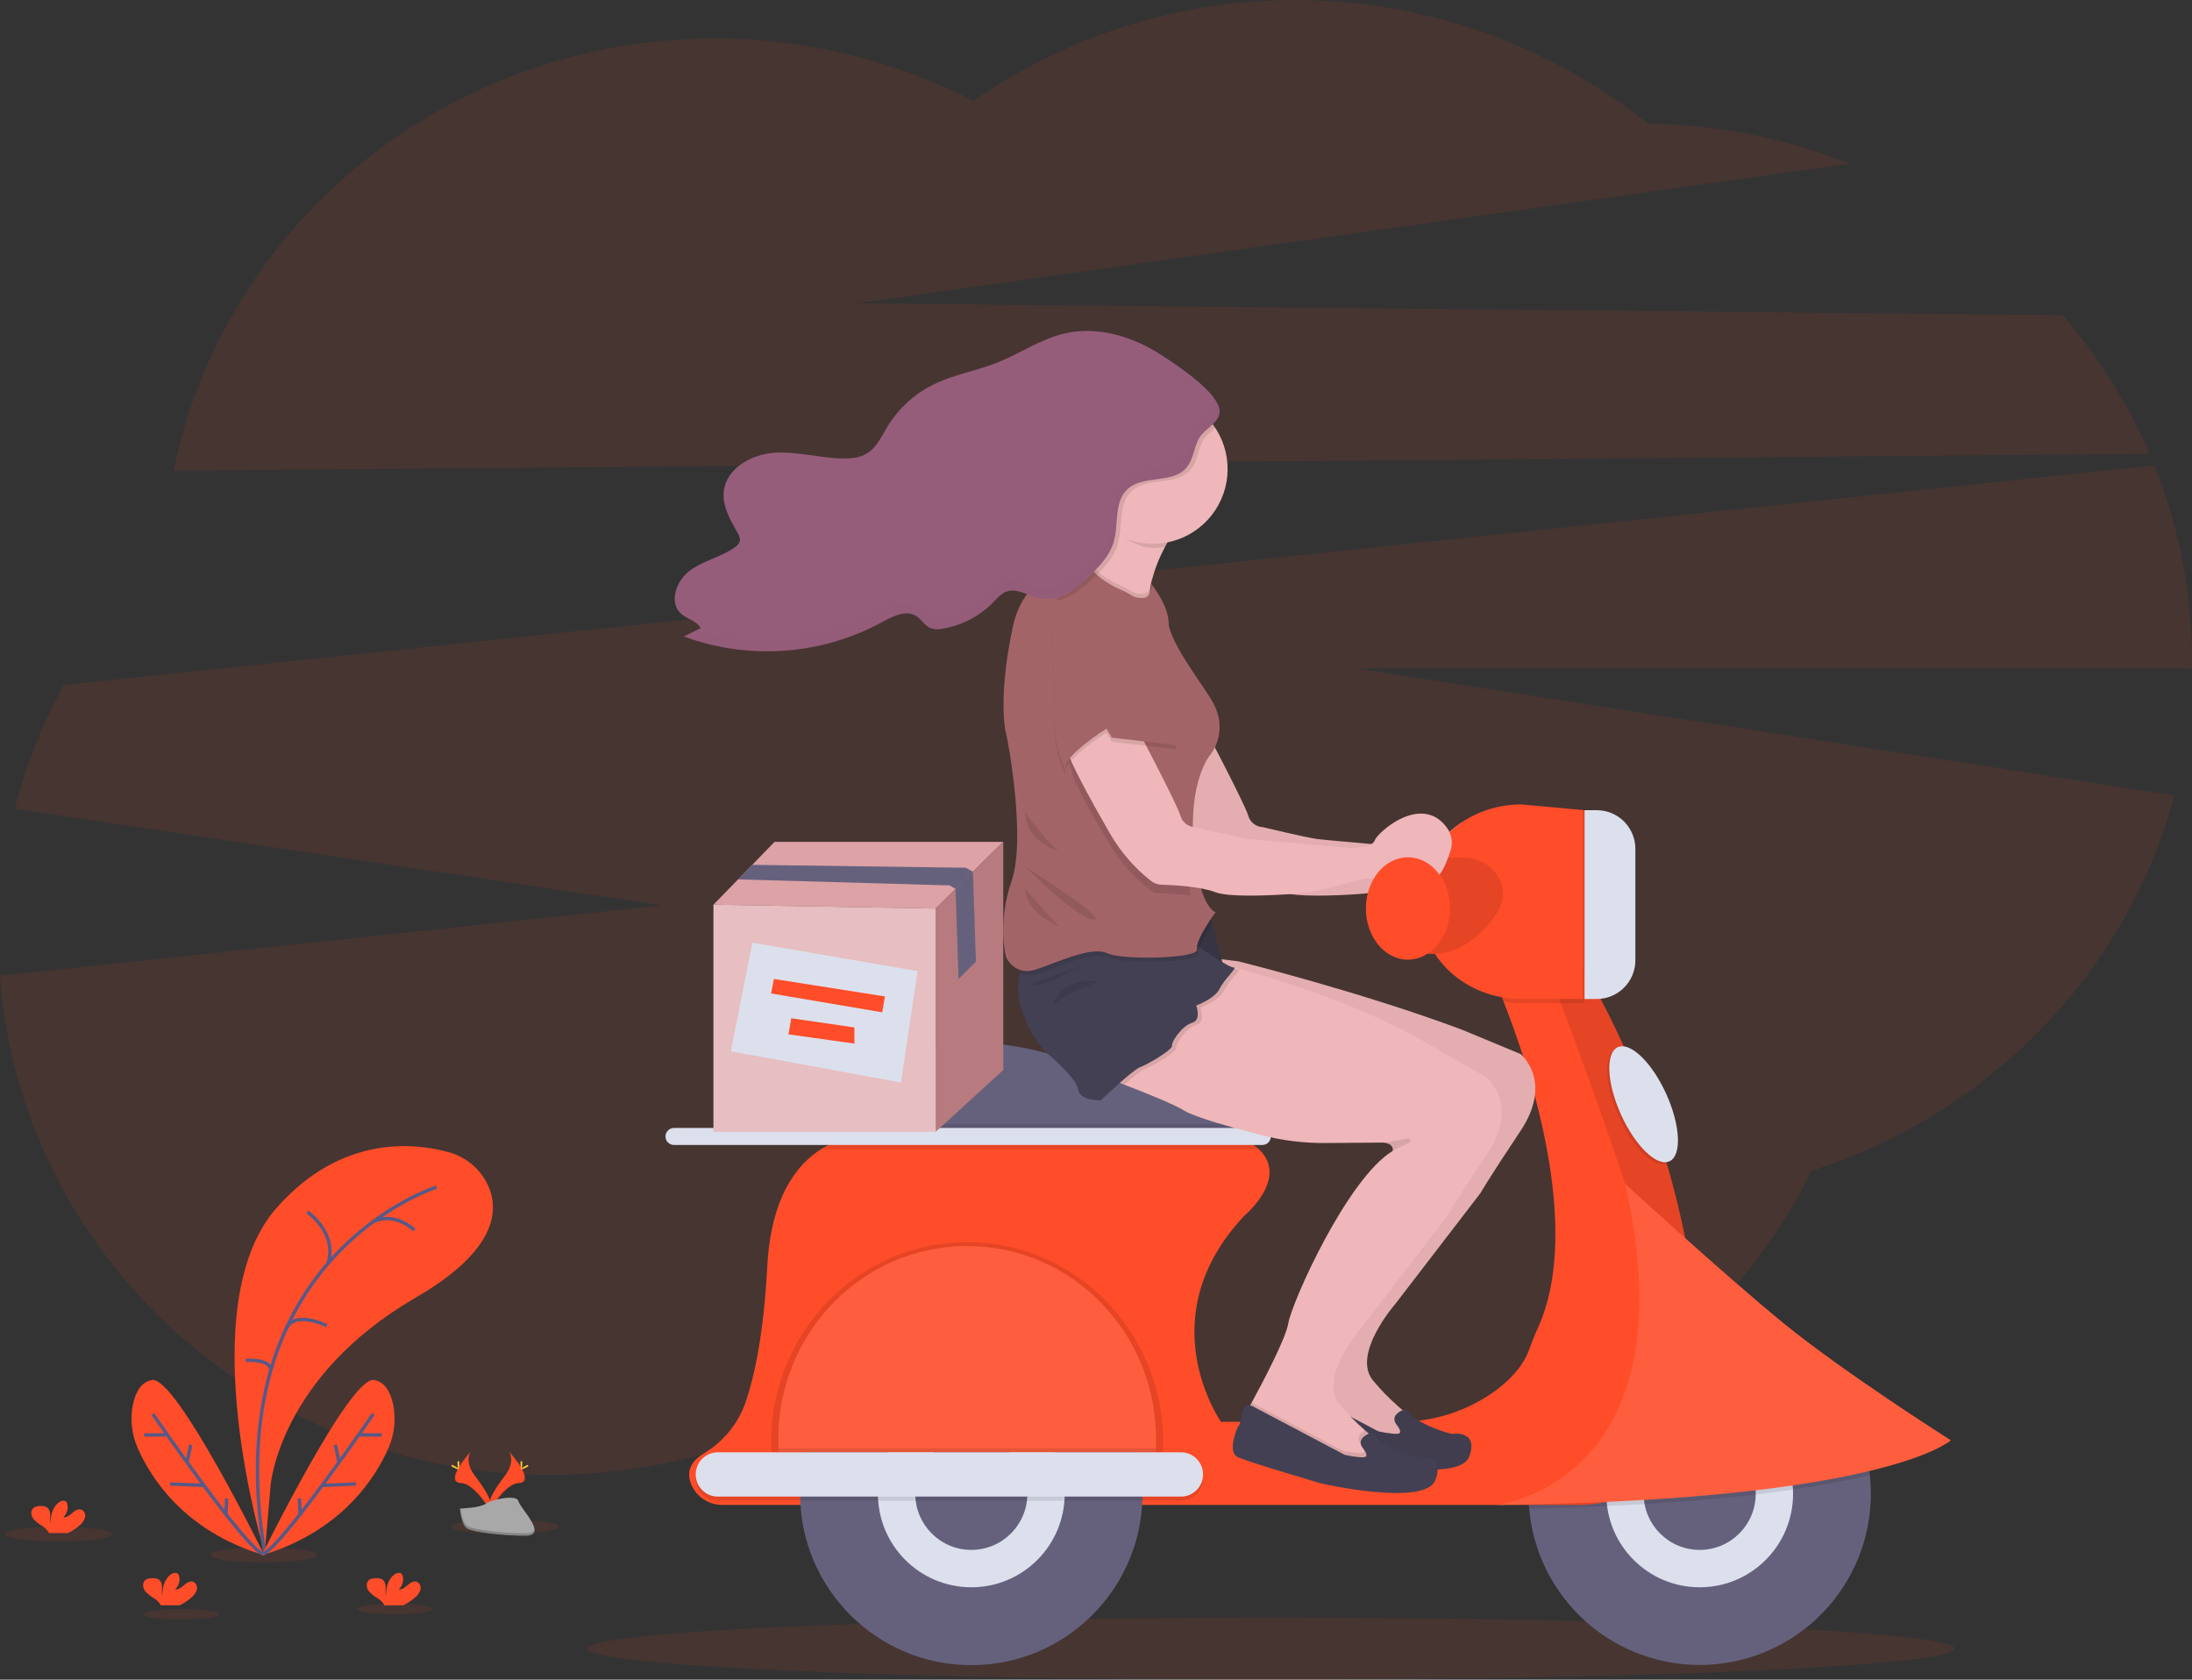 <svg width="646" height="495" viewBox="0 0 646 495" fill="none" xmlns="http://www.w3.org/2000/svg">
<rect x="0" y="0" width="646" height="495" fill="#333333" stroke="none"/>
<path opacity="0.1" d="M633.493 133.74C627.102 118.886 618.461 105.107 607.875 92.887L252.366 89.38L545.066 48.245C526.157 40.713 506.026 36.718 485.676 36.459C457.676 14.065 423.199 1.312 387.374 0.099C351.549 -1.114 316.289 9.278 286.841 29.728C263.303 17.617 237.21 11.322 210.742 11.37C131.752 11.37 65.934 66.114 51.17 138.703L633.493 133.74Z" fill="#FF4D29"/>
<path opacity="0.1" d="M645.994 194.622C646.012 174.936 642.252 155.429 634.918 137.161L18.782 201.874C12.45 213.372 7.606 225.63 4.367 238.351L195.178 266.807L0 287.558C5.871 369.735 76.276 434.626 162.281 434.626C205.575 434.626 244.917 418.183 274.065 391.368C303.304 418.691 343.026 435.495 386.784 435.495C451.715 435.495 507.754 398.503 533.849 345.019C586.206 328.393 626.876 286.646 640.796 234.417L399.505 196.972H645.969C645.982 196.189 645.994 195.405 645.994 194.622Z" fill="#FF4D29"/>
<path opacity="0.1" d="M17.191 454.275C25.912 454.275 32.982 453.303 32.982 452.103C32.982 450.903 25.912 449.93 17.191 449.93C8.47 449.93 1.401 450.903 1.401 452.103C1.401 453.303 8.47 454.275 17.191 454.275Z" fill="#FF4D29"/>
<path opacity="0.1" d="M77.682 460.413C86.403 460.413 93.473 459.44 93.473 458.241C93.473 457.041 86.403 456.068 77.682 456.068C68.961 456.068 61.891 457.041 61.891 458.241C61.891 459.44 68.961 460.413 77.682 460.413Z" fill="#FF4D29"/>
<path opacity="0.1" d="M148.937 452.103C157.658 452.103 164.728 451.13 164.728 449.93C164.728 448.731 157.658 447.758 148.937 447.758C140.216 447.758 133.146 448.731 133.146 449.93C133.146 451.13 140.216 452.103 148.937 452.103Z" fill="#FF4D29"/>
<path opacity="0.1" d="M53.47 477.26C59.671 477.26 64.698 476.569 64.698 475.718C64.698 474.866 59.671 474.176 53.47 474.176C47.269 474.176 42.242 474.866 42.242 475.718C42.242 476.569 47.269 477.26 53.47 477.26Z" fill="#FF4D29"/>
<path opacity="0.1" d="M116.26 475.718C122.462 475.718 127.489 475.027 127.489 474.176C127.489 473.324 122.462 472.633 116.26 472.633C110.059 472.633 105.032 473.324 105.032 474.176C105.032 475.027 110.059 475.718 116.26 475.718Z" fill="#FF4D29"/>
<path d="M78.025 457.751C78.025 457.751 55.873 385.101 81.486 356.003C100.653 334.231 122.401 336.837 132.143 339.53C134.664 340.202 137.008 341.414 139.015 343.083C141.021 344.751 142.641 346.836 143.763 349.193C147.169 356.536 146.552 368.475 122.511 382.403C82.257 405.724 79.755 437.71 79.755 437.71L78.025 457.751Z" fill="#FF4D29"/>
<path d="M128.675 349.835C128.675 349.835 63.384 370.262 78.025 457.751" stroke="#565987" stroke-miterlimit="10"/>
<path d="M90.544 357.16C90.544 357.16 99.534 363.218 96.659 372.33" stroke="#565987" stroke-miterlimit="10"/>
<path d="M122.125 362.545C122.125 362.545 116.621 356.952 109.943 360.036" stroke="#565987" stroke-miterlimit="10"/>
<path d="M96.317 390.694C96.317 390.694 86.666 385.799 84.171 391.918" stroke="#565987" stroke-miterlimit="10"/>
<path d="M72.435 400.902C72.435 400.902 79.682 400.326 79.817 403.796" stroke="#565987" stroke-miterlimit="10"/>
<path d="M77.144 458.332C77.144 458.332 103.087 405.528 110.212 406.685C113.594 407.235 115.153 410.564 115.863 413.912C116.742 418.25 116.248 422.755 114.45 426.799C110.781 435.213 100.861 451.277 77.144 458.332Z" fill="#FF4D29"/>
<path d="M109.998 416.708C109.998 416.708 82.77 456.215 77.511 457.947" stroke="#565987" stroke-miterlimit="10"/>
<path d="M112.505 422.87H106.151" stroke="#565987" stroke-miterlimit="10"/>
<path d="M104.891 437.324L94.935 437.753" stroke="#565987" stroke-miterlimit="10"/>
<path d="M98.83 425.765L99.913 430.954" stroke="#565987" stroke-miterlimit="10"/>
<path d="M88.238 441.565L88.434 446.283" stroke="#565987" stroke-miterlimit="10"/>
<path d="M77.896 458.332C77.896 458.332 51.953 405.528 44.828 406.685C41.446 407.235 39.887 410.564 39.178 413.912C38.305 418.239 38.801 422.73 40.596 426.762C44.272 435.213 54.161 451.277 77.896 458.332Z" fill="#FF4D29"/>
<path d="M45.024 416.708C45.024 416.708 72.251 456.215 77.511 457.947" stroke="#565987" stroke-miterlimit="10"/>
<path d="M42.523 422.87H48.877" stroke="#565987" stroke-miterlimit="10"/>
<path d="M50.131 437.324L60.093 437.753" stroke="#565987" stroke-miterlimit="10"/>
<path d="M56.198 425.765L55.115 430.954" stroke="#565987" stroke-miterlimit="10"/>
<path d="M66.79 441.565L66.594 446.283" stroke="#565987" stroke-miterlimit="10"/>
<path d="M122.437 470.663C123.145 470.088 123.661 469.311 123.917 468.436C124.031 467.996 123.99 467.531 123.802 467.117C123.614 466.704 123.29 466.368 122.884 466.165C121.936 465.798 120.92 466.459 120.156 467.12C119.392 467.781 118.505 468.546 117.502 468.405C118.014 467.933 118.395 467.337 118.61 466.675C118.824 466.012 118.864 465.306 118.725 464.623C118.683 464.34 118.564 464.073 118.382 463.852C117.857 463.289 116.902 463.534 116.273 463.975C114.267 465.382 113.71 468.105 113.698 470.559C113.588 469.659 113.575 468.75 113.661 467.848C113.661 466.942 113.404 465.933 112.64 465.449C112.167 465.189 111.632 465.062 111.092 465.082C110.187 465.082 109.19 465.137 108.573 465.798C107.808 466.618 108.004 467.989 108.671 468.895C109.414 469.733 110.295 470.439 111.276 470.981C112.011 471.43 112.638 472.036 113.111 472.756C113.165 472.858 113.21 472.964 113.245 473.074H118.89C120.177 472.437 121.371 471.626 122.437 470.663Z" fill="#FF4D29"/>
<path d="M23.588 449.398C24.296 448.823 24.813 448.046 25.068 447.171C25.181 446.73 25.14 446.264 24.952 445.85C24.764 445.436 24.441 445.099 24.035 444.894C23.087 444.533 22.078 445.194 21.307 445.855C20.537 446.516 19.662 447.275 18.653 447.134C19.166 446.663 19.549 446.067 19.764 445.405C19.978 444.742 20.017 444.034 19.876 443.352C19.83 443.07 19.71 442.806 19.527 442.587C19.002 442.024 18.047 442.263 17.418 442.71C15.412 444.117 14.855 446.84 14.843 449.294C14.733 448.392 14.72 447.481 14.806 446.577C14.806 445.671 14.556 444.668 13.791 444.184C13.316 443.924 12.779 443.797 12.238 443.817C11.339 443.78 10.336 443.872 9.718 444.533C8.953 445.353 9.155 446.724 9.816 447.593C10.558 448.437 11.442 449.145 12.427 449.686C13.164 450.132 13.791 450.738 14.262 451.46C14.317 451.562 14.364 451.669 14.403 451.779H20.047C21.33 451.149 22.521 450.349 23.588 449.398Z" fill="#FF4D29"/>
<path d="M56.534 470.663C57.241 470.088 57.758 469.311 58.014 468.436C58.128 467.996 58.087 467.531 57.899 467.117C57.711 466.704 57.386 466.368 56.98 466.165C56.032 465.798 55.017 466.459 54.253 467.12C53.488 467.781 52.602 468.546 51.599 468.405C52.111 467.933 52.492 467.337 52.706 466.675C52.921 466.012 52.96 465.306 52.822 464.623C52.78 464.34 52.661 464.073 52.479 463.852C51.953 463.289 50.999 463.534 50.369 463.975C48.363 465.382 47.807 468.105 47.795 470.559C47.684 469.659 47.672 468.75 47.758 467.848C47.758 466.942 47.507 465.933 46.743 465.449C46.267 465.19 45.731 465.063 45.189 465.082C44.29 465.082 43.287 465.137 42.67 465.798C41.905 466.618 42.101 467.989 42.767 468.895C43.511 469.733 44.392 470.439 45.373 470.981C46.108 471.43 46.735 472.036 47.208 472.756C47.262 472.858 47.307 472.964 47.342 473.074H52.987C54.274 472.437 55.468 471.626 56.534 470.663Z" fill="#FF4D29"/>
<path d="M149.964 427.674C149.964 427.674 152.08 430.446 148.986 434.626C145.891 438.805 143.347 442.336 144.374 444.943C144.374 444.943 149.041 437.178 152.839 437.067C156.636 436.957 154.141 432.343 149.964 427.674Z" fill="#FF4D29"/>
<path opacity="0.1" d="M149.964 427.674C150.148 427.942 150.295 428.235 150.398 428.543C154.105 432.9 156.074 436.963 152.514 437.067C149.194 437.165 145.218 443.101 144.264 444.6C144.295 444.717 144.332 444.827 144.374 444.943C144.374 444.943 149.041 437.178 152.839 437.067C156.636 436.957 154.141 432.343 149.964 427.674Z" fill="black"/>
<path d="M153.897 431.205C153.897 432.178 153.787 432.967 153.652 432.967C153.517 432.967 153.407 432.178 153.407 431.205C153.407 430.232 153.548 430.691 153.683 430.691C153.817 430.691 153.897 430.232 153.897 431.205Z" fill="#FFD037"/>
<path d="M155.248 432.368C154.392 432.833 153.646 433.114 153.585 432.98C153.524 432.845 154.16 432.368 155.016 431.921C155.872 431.474 155.53 431.792 155.597 431.921C155.664 432.05 156.104 431.903 155.248 432.368Z" fill="#FFD037"/>
<path d="M138.785 427.674C138.785 427.674 136.669 430.446 139.763 434.626C142.858 438.805 145.408 442.336 144.374 444.943C144.374 444.943 139.708 437.178 135.91 437.067C132.112 436.957 134.632 432.343 138.785 427.674Z" fill="#FF4D29"/>
<path opacity="0.1" d="M138.785 427.674C138.601 427.942 138.457 428.234 138.356 428.543C134.65 432.9 132.675 436.963 136.234 437.067C139.555 437.165 143.536 443.101 144.491 444.6C144.454 444.717 144.417 444.827 144.374 444.943C144.374 444.943 139.708 437.178 135.91 437.067C132.112 436.957 134.632 432.343 138.785 427.674Z" fill="black"/>
<path d="M134.852 431.205C134.852 432.178 134.962 432.967 135.097 432.967C135.231 432.967 135.341 432.178 135.341 431.205C135.341 430.232 135.207 430.691 135.072 430.691C134.938 430.691 134.852 430.232 134.852 431.205Z" fill="#FFD037"/>
<path d="M133.501 432.368C134.357 432.833 135.103 433.114 135.17 432.98C135.237 432.845 134.589 432.368 133.739 431.921C132.889 431.474 133.219 431.792 133.128 431.921C133.036 432.05 132.651 431.903 133.501 432.368Z" fill="#FFD037"/>
<path d="M135.525 444.576C135.525 444.576 141.445 444.399 143.225 443.126C145.004 441.853 152.325 440.335 152.771 442.373C153.218 444.411 161.657 452.507 154.979 452.562C148.301 452.617 139.463 451.521 137.684 450.438C135.904 449.355 135.525 444.576 135.525 444.576Z" fill="#A8A8A8"/>
<path opacity="0.2" d="M155.101 451.852C148.423 451.907 139.58 450.812 137.8 449.729C136.442 448.902 135.904 445.941 135.727 444.57H135.525C135.525 444.57 135.904 449.349 137.684 450.432C139.463 451.515 148.301 452.611 154.979 452.556C156.912 452.556 157.572 451.852 157.535 450.836C157.26 451.46 156.532 451.84 155.101 451.852Z" fill="black"/>
<path opacity="0.1" d="M374.522 495C485.788 495 575.987 490.907 575.987 485.858C575.987 480.808 485.788 476.715 374.522 476.715C263.256 476.715 173.057 480.808 173.057 485.858C173.057 490.907 263.256 495 374.522 495Z" fill="#FF4D29"/>
<path d="M353.998 212.521C353.998 212.521 366.841 236.834 367.838 240.304C368.097 241.267 368.657 242.122 369.436 242.745C370.214 243.368 371.171 243.726 372.168 243.767C372.168 243.767 384.962 246.827 388.02 247.237C391.077 247.647 417.583 249.887 417.583 249.887C417.583 249.887 424.31 250.095 425.124 247.647C425.87 245.407 438.866 233.64 446.388 243.908C447.082 244.858 447.542 245.958 447.731 247.119C447.92 248.28 447.833 249.469 447.477 250.59C446.095 254.996 443.257 261.991 440.211 257.64C435.93 251.52 430.952 253.24 430.952 256.502C430.952 259.763 424.102 258.552 421.864 259.011C420.641 259.262 416.433 260.381 412.794 261.36C408.571 262.503 404.244 263.222 399.878 263.508C392.655 263.98 382.008 264.371 378.234 262.945C373.678 261.214 365.734 260.816 362.333 260.724C361.207 260.697 360.119 260.306 359.233 259.61C354.513 255.914 350.521 251.371 347.46 246.215C342.158 237.036 331.253 218.029 331.987 212.521C332.721 207.014 353.998 212.521 353.998 212.521Z" fill="#EFB7B9"/>
<path opacity="0.05" d="M353.998 212.521C353.998 212.521 366.841 236.834 367.838 240.304C368.097 241.267 368.657 242.122 369.436 242.745C370.214 243.368 371.171 243.726 372.168 243.767C372.168 243.767 384.962 246.827 388.02 247.237C391.077 247.647 417.583 249.887 417.583 249.887C417.583 249.887 424.31 250.095 425.124 247.647C425.87 245.407 438.866 233.64 446.388 243.908C447.082 244.858 447.542 245.958 447.731 247.119C447.92 248.28 447.833 249.469 447.477 250.59C446.095 254.996 443.257 261.991 440.211 257.64C435.93 251.52 430.952 253.24 430.952 256.502C430.952 259.763 424.102 258.552 421.864 259.011C420.641 259.262 416.433 260.381 412.794 261.36C408.571 262.503 404.244 263.222 399.878 263.508C392.655 263.98 382.008 264.371 378.234 262.945C373.678 261.214 365.734 260.816 362.333 260.724C361.207 260.697 360.119 260.306 359.233 259.61C354.513 255.914 350.521 251.371 347.46 246.215C342.158 237.036 331.253 218.029 331.987 212.521C332.721 207.014 353.998 212.521 353.998 212.521Z" fill="black"/>
<path d="M551.365 440.262C551.342 453.265 546.306 465.758 537.306 475.138C528.306 484.518 516.036 490.061 503.053 490.613C490.069 491.166 477.373 486.684 467.61 478.102C457.847 469.52 451.77 457.5 450.645 444.545C450.571 443.725 450.516 442.905 450.492 442.098V442.055C450.467 441.447 450.455 440.835 450.455 440.219C450.455 426.829 455.771 413.988 465.233 404.52C474.695 395.053 487.529 389.734 500.91 389.734C514.292 389.734 527.125 395.053 536.587 404.52C546.049 413.988 551.365 426.829 551.365 440.219V440.262Z" fill="#65617D"/>
<path d="M500.91 467.769C516.109 467.769 528.431 455.44 528.431 440.231C528.431 425.023 516.109 412.694 500.91 412.694C485.711 412.694 473.389 425.023 473.389 440.231C473.389 455.44 485.711 467.769 500.91 467.769Z" fill="#DCE0ED"/>
<path d="M500.91 456.754C510.03 456.754 517.423 449.356 517.423 440.231C517.423 431.106 510.03 423.709 500.91 423.709C491.79 423.709 484.398 431.106 484.398 440.231C484.398 449.356 491.79 456.754 500.91 456.754Z" fill="#65617D"/>
<path d="M368.406 344.358L246.911 346.806V328.888C248 314.465 262.812 309.404 276.267 307.819C286.786 306.624 297.435 307.423 307.659 310.175C333.437 317.004 349.857 318.326 357.948 318.455C359.724 318.481 361.437 319.121 362.796 320.265C364.156 321.409 365.079 322.987 365.41 324.733C365.795 326.783 366.174 329.017 366.529 331.22C366.798 332.945 367.055 334.647 367.287 336.232C367.96 340.797 368.406 344.358 368.406 344.358Z" fill="#65617D"/>
<path d="M465.335 443.493H212.944C210.995 443.513 209.084 442.959 207.448 441.9C205.811 440.841 204.522 439.325 203.74 437.539C201.838 432.992 204.498 430.091 207.336 428.39C213.143 424.946 217.546 419.557 219.763 413.177C222.454 405.222 225.084 392.775 226.117 373.328C227.182 353.213 234.459 343.269 242.324 338.447C252.482 332.23 263.619 334.561 263.619 334.561L365.954 335.381C367.775 336.208 369.46 337.308 370.95 338.643C380.069 347.136 366.773 358.225 366.773 358.225C338.231 388.412 359.838 419.009 359.838 419.009H412.201C421.985 419.06 431.552 416.129 439.63 410.607C446.706 405.712 449.415 400.981 450.504 398.117C451.311 395.927 452.131 393.742 453.109 391.625C466.845 361.817 450.278 313.327 443.128 295.195C441.355 290.685 440.162 288.053 440.162 288.053L456.583 286.83L466.98 286.04H467.084C489.969 325.535 498.476 366.119 501.332 396.19C501.601 399.023 501.821 401.771 501.999 404.408C502.323 409.423 501.614 414.45 499.918 419.18C498.221 423.91 495.573 428.24 492.136 431.904C488.699 435.568 484.547 438.487 479.937 440.481C475.327 442.474 470.357 443.499 465.335 443.493Z" fill="#FF4D29"/>
<path opacity="0.1" d="M367.293 336.232H246.911V331.22H366.535C366.804 332.915 367.061 334.616 367.293 336.232Z" fill="black"/>
<path opacity="0.1" d="M370.957 338.679H243.297C242.965 338.68 242.636 338.614 242.33 338.484C252.489 332.266 263.625 334.598 263.625 334.598L365.96 335.418C367.782 336.244 369.467 337.344 370.957 338.679Z" fill="black"/>
<path d="M372.021 332.413H198.627C197.246 332.413 196.126 333.534 196.126 334.916V334.922C196.126 336.304 197.246 337.425 198.627 337.425H372.021C373.402 337.425 374.522 336.304 374.522 334.922V334.916C374.522 333.534 373.402 332.413 372.021 332.413Z" fill="#DCE0ED"/>
<path opacity="0.1" d="M501.332 396.202C495.516 402.529 491.235 405.02 491.437 398.344C492.048 378.15 456.577 286.848 456.577 286.848L467.066 286.052C489.957 325.517 498.47 366.101 501.332 396.202Z" fill="black"/>
<path opacity="0.1" d="M551.059 434.699C545.035 436.143 537.605 437.612 528.431 438.983C525.018 439.485 521.349 439.966 517.423 440.427C508.047 441.541 497.204 442.514 484.679 443.26C481.132 443.472 477.448 443.666 473.628 443.842C466.472 444.168 458.813 444.417 450.651 444.588L450.498 442.14V442.098C461.904 437.49 479.854 425.196 482.74 393.173C489.949 390.393 497.698 389.306 505.393 389.995C513.087 390.684 520.521 393.131 527.121 397.148C533.721 401.164 539.312 406.643 543.464 413.161C547.615 419.68 550.216 427.065 551.065 434.748L551.059 434.699Z" fill="black"/>
<path d="M440.982 443.493C440.982 443.493 498.898 437.202 478.948 348.905C478.948 348.905 507.564 375.157 525.367 389.746C543.17 404.335 574.905 424.449 574.905 424.449C574.905 424.449 555.958 442.165 440.982 443.493Z" fill="#FF4D29"/>
<path opacity="0.1" d="M440.982 443.493C440.982 443.493 498.898 437.202 478.948 348.905C478.948 348.905 507.564 375.157 525.367 389.746C543.17 404.335 574.905 424.449 574.905 424.449C574.905 424.449 555.958 442.165 440.982 443.493Z" fill="white"/>
<path d="M286.254 490.716C314.119 490.716 336.708 468.113 336.708 440.231C336.708 412.349 314.119 389.746 286.254 389.746C258.388 389.746 235.799 412.349 235.799 440.231C235.799 468.113 258.388 490.716 286.254 490.716Z" fill="#65617D"/>
<path d="M286.254 467.769C301.453 467.769 313.774 455.44 313.774 440.231C313.774 425.023 301.453 412.694 286.254 412.694C271.054 412.694 258.733 425.023 258.733 440.231C258.733 455.44 271.054 467.769 286.254 467.769Z" fill="#DCE0ED"/>
<path d="M286.254 456.754C295.373 456.754 302.766 449.356 302.766 440.231C302.766 431.106 295.373 423.709 286.254 423.709C277.134 423.709 269.741 431.106 269.741 440.231C269.741 449.356 277.134 456.754 286.254 456.754Z" fill="#65617D"/>
<path opacity="0.1" d="M342.824 425.067C342.824 392.469 316.948 366.039 285.03 366.039C253.112 366.039 227.237 392.469 227.237 425.067C227.237 426.446 227.284 427.811 227.377 429.161H342.684C342.777 427.811 342.824 426.446 342.824 425.067Z" fill="black"/>
<path d="M340.684 424.051C340.684 392.659 315.768 367.208 285.03 367.208C254.293 367.208 229.377 392.659 229.377 424.051C229.377 425.379 229.426 426.689 229.512 427.992H340.549C340.635 426.689 340.684 425.379 340.684 424.051Z" fill="#FF4D29"/>
<path opacity="0.1" d="M340.684 424.051C340.684 424.963 340.684 425.887 340.616 426.768C340.616 427.178 340.574 427.582 340.549 427.992H229.512C229.512 427.582 229.463 427.178 229.444 426.768C229.402 425.869 229.377 424.933 229.377 424.051C229.377 392.659 254.293 367.208 285.03 367.208C315.768 367.208 340.684 392.659 340.684 424.051Z" fill="white"/>
<path opacity="0.1" d="M340.616 426.799C340.616 427.209 340.574 427.613 340.549 428.023H229.512C229.512 427.613 229.463 427.209 229.444 426.799H340.616Z" fill="black"/>
<path opacity="0.1" d="M348.023 429.216H211.556C207.952 429.216 205.03 432.138 205.03 435.743C205.03 439.347 207.952 442.269 211.556 442.269H348.023C351.627 442.269 354.548 439.347 354.548 435.743C354.548 432.138 351.627 429.216 348.023 429.216Z" fill="black"/>
<path d="M348.023 427.992H211.556C207.952 427.992 205.03 430.914 205.03 434.519C205.03 438.123 207.952 441.045 211.556 441.045H348.023C351.627 441.045 354.548 438.123 354.548 434.519C354.548 430.914 351.627 427.992 348.023 427.992Z" fill="#DCE0ED"/>
<path opacity="0.1" d="M491.378 342.861C495.065 341.193 494.652 332.312 490.455 323.024C486.258 313.736 479.867 307.559 476.18 309.227C472.493 310.895 472.906 319.777 477.103 329.065C481.3 338.352 487.691 344.529 491.378 342.861Z" fill="black"/>
<path d="M491.989 342.247C495.676 340.579 495.263 331.698 491.066 322.41C486.869 313.122 480.478 306.945 476.791 308.613C473.104 310.281 473.517 319.163 477.714 328.451C481.911 337.738 488.302 343.915 491.989 342.247Z" fill="#DCE0ED"/>
<path opacity="0.1" d="M466.974 286.052V295.641H448.321C446.584 295.643 444.849 295.504 443.135 295.225C441.361 290.715 440.168 288.084 440.168 288.084L456.589 286.86L466.974 286.052Z" fill="black"/>
<path d="M466.974 294.393H448.321C431.937 294.393 418.659 282.154 418.659 266.996V264.457C418.659 249.33 431.937 237.066 448.321 237.066L466.974 238.761V294.393Z" fill="#FF4D29"/>
<path d="M436.242 253.283C436.242 253.283 447.403 259.249 440.982 269.346C440.982 269.346 433.105 282.271 420.72 281.047L416.213 253.283C416.213 253.283 431.044 251.906 436.242 253.283Z" fill="#FF4D29"/>
<path opacity="0.1" d="M431.955 252.744C433.729 252.812 435.466 253.277 437.037 254.105C438.607 254.933 439.972 256.103 441.031 257.53C443.018 260.283 444.205 264.298 440.994 269.346C440.994 269.346 433.117 282.271 420.733 281.047L416.225 253.283C416.225 253.283 425.503 252.396 431.955 252.744Z" fill="black"/>
<path opacity="0.1" d="M466.362 238.761H469.958C472.978 238.761 475.875 239.962 478.01 242.099C480.146 244.236 481.346 247.134 481.346 250.156V283.005C481.346 286.027 480.146 288.925 478.01 291.062C475.875 293.199 472.978 294.399 469.958 294.399H466.362V238.761Z" fill="black"/>
<path d="M466.974 238.761H470.57C473.59 238.761 476.486 239.962 478.622 242.099C480.758 244.236 481.957 247.134 481.957 250.156V283.005C481.957 286.027 480.758 288.925 478.622 291.062C476.486 293.199 473.59 294.399 470.57 294.399H466.974V238.761Z" fill="#DCE0ED"/>
<path d="M334.543 310.212C334.543 310.212 337.424 311.264 341.271 312.733C347.386 315.089 356.01 318.528 359.006 320.413C362.003 322.298 373.177 325.394 381.543 327.573C387.745 329.18 394.132 329.968 400.538 329.916C407.046 329.855 414.929 329.794 417.106 329.794C417.487 329.791 417.867 329.819 418.244 329.88C420.531 330.259 420.439 331.795 420.384 332.162V332.242C406.929 340.399 390.619 376.913 389.603 383.033C388.839 387.622 382.118 400.345 378.803 406.427C377.69 408.465 376.968 409.756 376.968 409.756L381.048 414.444L392.869 419.749L404.079 424.645C404.079 424.645 415.907 425.257 416.109 424.645C416.311 424.033 416.311 417.712 416.311 417.712C414.872 416.782 413.506 415.743 412.226 414.603C409.513 412.24 406.994 409.663 404.691 406.899C398.172 399.145 411.217 384.257 411.217 384.257L436.291 351.622C436.291 351.622 438.328 347.95 448.113 333.264C457.898 318.577 448.113 310.622 448.113 310.622L430.891 303.468C401.022 292.282 364.994 283.317 364.994 283.317L364.48 283.25L356.841 282.295L334.543 310.212Z" fill="#EFB7B9"/>
<path d="M411.498 419.749C411.498 419.749 413.638 422.277 412.036 422.503C410.434 422.73 406.226 421.818 406.226 421.818L379.543 407.743C379.543 407.743 376.638 405.675 375.953 409.732C375.268 413.789 374.803 413.404 374.803 413.404C374.803 413.404 371.287 420.973 374.803 422.54C378.32 424.106 399.444 430.305 399.444 430.305C399.444 430.305 430.102 437.269 433.007 429.235C435.912 421.2 427.809 422.583 427.809 422.583C427.809 422.583 417.718 420.135 414.274 415.239C414.25 415.239 409.284 416.616 411.498 419.749Z" fill="#444053"/>
<path opacity="0.05" d="M448.088 310.622L430.866 303.468C400.997 292.282 364.969 283.317 364.969 283.317L364.456 283.25L356.817 282.295L334.543 310.212C334.543 310.212 337.424 311.264 341.271 312.733C347.386 315.089 356.01 318.528 359.006 320.413C362.003 322.298 373.177 325.394 381.543 327.573C387.745 329.18 394.132 329.968 400.538 329.916C407.046 329.855 414.929 329.794 417.106 329.794C417.487 329.791 417.867 329.819 418.244 329.88C420.531 330.259 420.439 331.795 420.384 332.162V332.242C406.929 340.399 390.619 376.913 389.603 383.033C388.839 387.622 382.118 400.345 378.803 406.427L378.357 407.247C377.47 407.101 376.363 407.419 375.971 409.732C375.28 413.783 374.822 413.404 374.822 413.404C374.822 413.404 371.305 420.973 374.822 422.54C378.338 424.106 399.444 430.305 399.444 430.305C399.444 430.305 430.102 437.269 433.007 429.235C435.912 421.2 427.809 422.583 427.809 422.583C427.809 422.583 417.718 420.135 414.274 415.239C413.969 415.328 413.671 415.439 413.382 415.57C413.021 415.276 412.635 414.958 412.226 414.603C409.513 412.24 406.994 409.663 404.691 406.899C398.172 399.145 411.217 384.257 411.217 384.257L436.291 351.622C436.291 351.622 438.328 347.95 448.113 333.264C457.898 318.577 448.088 310.622 448.088 310.622Z" fill="black"/>
<path d="M314.007 173.736L314.936 174.911L315.456 175.566L318.698 179.648C318.698 179.648 326.434 182.132 333.216 183.742C340.28 185.412 346.304 186.141 341.515 182.145C338.543 179.666 338.347 175.517 339.43 171.068C340.342 167.645 341.647 164.339 343.32 161.216C343.56 160.751 343.799 160.298 344.035 159.858C345.554 157.046 347.237 154.327 349.074 151.713C344.726 148.7 340.216 145.928 335.565 143.409C329.963 140.508 325.364 139.241 328.281 144.981C330.152 148.653 329.541 152.777 327.792 156.724C327.657 157.037 327.51 157.336 327.357 157.661C325.787 160.719 323.848 163.574 321.584 166.161C319.264 168.884 316.73 171.417 314.007 173.736Z" fill="#EFB7B9"/>
<path d="M352.744 266.954L356.89 270.742L360.896 286.163H354.212L346.83 276.555L352.744 266.954Z" fill="#444053"/>
<path opacity="0.1" d="M346.83 276.555L351.294 282.362L354.212 286.163H360.896L360.211 283.525L357.294 272.29L356.89 270.742L352.744 266.954L347.081 276.145L346.83 276.555Z" fill="black"/>
<path opacity="0.1" d="M346.83 276.555L351.294 282.362L354.212 286.163H360.896L360.211 283.525L357.294 272.29L356.89 270.742L352.744 266.954L347.081 276.145L346.83 276.555Z" fill="black"/>
<path d="M324.611 317.133C324.611 317.133 327.492 318.185 331.339 319.654C337.455 322.01 346.078 325.449 349.074 327.334C352.071 329.219 363.245 332.315 371.611 334.494C377.813 336.103 384.199 336.893 390.606 336.844C397.114 336.782 404.997 336.721 407.174 336.721C407.555 336.718 407.935 336.747 408.312 336.807C410.599 337.186 410.507 338.722 410.452 339.089V339.169C396.997 347.326 380.687 383.841 379.672 389.96C378.907 394.55 372.186 407.272 368.871 413.355C367.758 415.392 367.036 416.684 367.036 416.684L371.116 421.371L382.931 426.671L394.141 431.566C394.141 431.566 405.969 432.178 406.171 431.566C406.373 430.954 406.373 424.633 406.373 424.633C404.933 423.703 403.568 422.664 402.288 421.524C399.575 419.161 397.056 416.584 394.753 413.82C388.234 406.066 401.278 391.178 401.278 391.178L426.353 358.543C426.353 358.543 428.39 354.871 438.175 340.185C447.96 325.498 438.175 317.543 438.175 317.543L422.482 308.566C398.019 293.677 363.563 285.11 363.563 285.11L363.049 285.043L355.41 284.088L324.611 317.133Z" fill="#EFB7B9"/>
<path opacity="0.1" d="M367.03 416.678L371.109 421.365L382.931 426.671L394.141 431.566C394.141 431.566 405.969 432.178 406.171 431.566C406.373 430.954 406.373 424.633 406.373 424.633C404.933 423.703 403.568 422.664 402.288 421.524C401.022 422.203 399.584 423.476 400.973 425.447C400.973 425.447 403.113 427.968 401.511 428.2C399.909 428.433 395.701 427.515 395.701 427.515L369.018 413.44L368.865 413.336C367.74 415.386 367.03 416.678 367.03 416.678Z" fill="black"/>
<path d="M401.566 426.671C401.566 426.671 403.706 429.192 402.098 429.424C400.49 429.657 396.288 428.733 396.288 428.733L369.611 414.658C369.611 414.658 366.706 412.596 366.015 416.647C365.324 420.698 364.871 420.319 364.871 420.319C364.871 420.319 361.355 427.894 364.871 429.461C368.388 431.028 389.487 437.202 389.487 437.202C389.487 437.202 420.139 444.16 423.044 436.131C425.949 428.102 417.846 429.473 417.846 429.473C417.846 429.473 407.755 427.025 404.318 422.13C404.336 422.154 399.346 423.531 401.566 426.671Z" fill="#444053"/>
<path opacity="0.1" d="M326.238 155.17C329.773 157.618 335.167 161.492 339.772 161.492C340.96 161.491 342.146 161.397 343.32 161.21C345.023 157.917 346.945 154.742 349.074 151.707C349.074 151.707 322.165 132.938 328.281 144.975C330.299 148.977 328.312 150.942 326.238 155.17Z" fill="black"/>
<path d="M317.756 138.238C317.753 141.912 318.67 145.528 320.423 148.756C322.176 151.985 324.709 154.722 327.792 156.718C328.484 157.17 329.203 157.579 329.944 157.942C334.23 160.081 339.096 160.764 343.804 159.886C348.512 159.009 352.806 156.619 356.034 153.08C359.263 149.541 361.25 145.044 361.694 140.273C362.139 135.502 361.016 130.715 358.497 126.64C355.977 122.565 352.199 119.422 347.733 117.69C343.268 115.957 338.36 115.728 333.754 117.038C329.147 118.348 325.093 121.126 322.206 124.949C319.319 128.772 317.757 133.433 317.756 138.225V138.238Z" fill="#EFB7B9"/>
<path opacity="0.1" d="M324.611 317.133C324.611 317.133 327.492 318.185 331.339 319.654C333.755 317.525 336.231 315.468 337.265 315.095C339.509 314.275 346.848 309.992 346.646 308.768C346.445 307.544 349.704 302.856 352.554 302.036C355.404 301.216 353.777 296.939 353.777 296.939C353.777 296.939 359.282 294.901 360.652 292.043C362.021 289.185 366.217 285.514 364.786 285.722C364.165 285.621 363.573 285.39 363.049 285.043L355.41 284.088L324.611 317.133Z" fill="black"/>
<path d="M307.891 309.79C307.891 309.79 317.273 317.543 317.707 321.006C318.141 324.47 324.404 324.274 324.404 324.274C324.404 324.274 333.785 315.297 336.023 314.483C338.262 313.669 345.607 309.38 345.405 308.156C345.203 306.932 348.463 302.244 351.313 301.424C354.163 300.604 352.536 296.327 352.536 296.327C352.536 296.327 358.04 294.289 359.41 291.431C360.78 288.574 364.975 284.902 363.544 285.11C363.141 285.165 361.85 284.498 360.211 283.525C358.199 282.301 355.649 280.643 353.57 279.241C351.368 277.748 349.686 276.561 349.686 276.561C349.686 276.561 348.726 276.39 347.081 276.151C338.207 274.866 309.304 271.586 302.595 282.271C301.701 283.683 301.03 285.225 300.607 286.842C297.604 298.224 307.891 309.79 307.891 309.79Z" fill="#444053"/>
<path opacity="0.1" d="M317.701 285.055C317.701 285.055 308.123 290.464 304.552 290.464C300.98 290.464 317.701 285.055 317.701 285.055Z" fill="black"/>
<path opacity="0.1" d="M324.098 289.186C324.098 289.186 309.836 293.983 309.836 297.753C309.836 301.522 308.503 287.656 324.098 289.186Z" fill="black"/>
<path opacity="0.1" d="M358.242 267.578L358.04 267.853C358.132 267.782 358.202 267.687 358.242 267.578Z" fill="black"/>
<path opacity="0.1" d="M314.007 173.736L314.936 174.911L315.456 175.566L318.698 179.648C318.698 179.648 326.434 182.132 333.216 183.742C340.28 185.412 346.304 186.141 341.515 182.145C338.543 179.666 338.347 175.517 339.43 171.068L339.216 170.793C339.216 170.793 339.43 174.918 336.99 174.997C333.699 175.101 333.657 173.994 330.623 172.715C326.715 171.062 322.709 168.302 321.584 166.155C319.265 168.88 316.731 171.416 314.007 173.736Z" fill="black"/>
<path opacity="0.1" d="M300.607 286.823C302.276 287.537 304.155 287.581 305.854 286.946C312.172 284.902 322.165 279.982 326.85 282.136C330.605 283.862 345.729 283.813 351.313 282.362C352.701 282.001 353.496 281.555 353.374 281.028C353.295 280.422 353.368 279.806 353.588 279.235C354.236 277.161 355.997 274.279 357.312 272.29L356.909 270.742L352.762 266.954L347.099 276.133C338.225 274.848 309.322 271.568 302.613 282.252C301.712 283.663 301.036 285.205 300.607 286.823Z" fill="black"/>
<path d="M296.479 282.05C296.479 282.05 298.925 287.76 305.243 285.722C311.561 283.684 321.554 278.758 326.238 280.912C330.923 283.066 353.356 282.454 352.744 279.804C352.132 277.155 358.248 268.789 358.248 268.789C358.248 268.789 354.909 268.178 352.842 257.267C352.536 255.676 352.261 253.864 352.028 251.808C351.523 247.597 351.405 243.349 351.674 239.116C352.499 227.306 356.634 222.484 356.634 222.484C356.634 222.484 362.34 215.961 357.447 206.983C354.884 202.277 344.543 189.237 344.402 183.424C344.274 178.149 339.234 172.017 339.234 172.017C339.234 172.017 339.448 176.141 337.008 176.221C333.718 176.325 333.675 175.217 330.642 173.938C326.183 172.054 321.603 168.731 321.303 166.509C321.303 166.509 302.613 165.573 298.534 184.543C294.455 203.514 295.886 213.917 296.497 216.162C297.109 218.408 302.405 247.371 298.124 259.61C293.843 271.849 296.479 282.05 296.479 282.05Z" fill="#A36468"/>
<path opacity="0.1" d="M326.954 248.724C330.325 254.414 334.834 259.345 340.201 263.209C343.779 263.238 347.353 263.477 350.903 263.925C350.597 262.333 350.291 260.522 350.09 258.466C349.584 254.255 349.466 250.007 349.735 245.774C349.148 245.48 348.63 245.063 348.217 244.552C347.803 244.042 347.504 243.448 347.338 242.813C346.316 239.343 337.222 222.82 337.222 222.82C337.222 222.82 315.945 217.313 315.205 222.82C314.465 228.328 321.651 239.545 326.954 248.724Z" fill="black"/>
<path d="M334.005 212.521C334.005 212.521 346.848 236.834 347.845 240.304C348.105 241.267 348.664 242.122 349.443 242.745C350.222 243.368 351.179 243.726 352.175 243.767C352.175 243.767 364.969 246.827 368.027 247.237C371.085 247.647 397.609 249.887 397.609 249.887C397.609 249.887 404.336 250.095 405.15 247.647C405.896 245.407 418.892 233.64 426.414 243.908C427.108 244.858 427.568 245.958 427.757 247.119C427.946 248.28 427.859 249.469 427.503 250.59C426.121 254.996 423.283 261.991 420.237 257.64C415.956 251.52 410.978 253.24 410.978 256.502C410.978 259.763 404.128 258.552 401.89 259.011C400.667 259.262 396.459 260.381 392.82 261.36C388.587 262.505 384.25 263.224 379.873 263.508C372.651 263.98 362.003 264.371 358.23 262.945C353.68 261.214 345.735 260.816 342.329 260.724C341.202 260.697 340.115 260.306 339.228 259.61C334.51 255.913 330.521 251.371 327.461 246.215C322.159 237.036 311.255 218.029 311.989 212.521C312.722 207.014 334.005 212.521 334.005 212.521Z" fill="#EFB7B9"/>
<path opacity="0.1" d="M329.724 178.834C329.724 178.834 336.604 190.259 339.791 198.416C342.977 206.573 346.848 220.856 346.848 220.856L327.682 218.61L326.055 215.96C326.055 215.96 312.368 224.528 314.001 228.199C315.634 231.871 310.331 222.692 310.741 212.289C311.151 201.886 309.267 183.32 310.741 178.834C312.215 174.348 325.217 175.364 329.724 178.834Z" fill="black"/>
<path d="M310.765 211.065C310.356 221.468 315.658 230.647 314.025 226.975C312.392 223.304 326.079 214.737 326.079 214.737L327.688 217.386L346.848 219.632C346.848 219.632 342.977 205.349 339.791 197.192C337.877 192.577 335.687 188.082 333.235 183.73C331.271 180.162 329.724 177.61 329.724 177.61C327.088 175.572 321.492 174.379 317.028 174.661C316.332 174.7 315.64 174.784 314.955 174.911C313.12 175.272 311.64 175.97 310.986 177.072C310.886 177.242 310.804 177.423 310.741 177.61C309.273 182.096 311.157 200.662 310.765 211.065Z" fill="#A36468"/>
<path opacity="0.1" d="M302.203 239.545C302.203 239.545 310.307 250.713 312.753 251.019C312.735 251.043 302.338 248.724 302.203 239.545Z" fill="black"/>
<path opacity="0.1" d="M302.203 255.455C302.203 255.455 317.493 270.907 322.385 271.06C327.278 271.213 302.203 255.455 302.203 255.455Z" fill="black"/>
<path opacity="0.1" d="M302.203 261.905C302.203 261.905 311.989 273.379 312.6 273.379C313.212 273.379 302.032 269.401 302.203 261.905Z" fill="black"/>
<path opacity="0.1" d="M310.967 177.072C312.54 176.837 314.06 176.327 315.456 175.566C315.982 175.291 316.502 174.985 317.01 174.661C319.015 173.318 320.883 171.78 322.587 170.071C325.4 167.336 328.208 164.349 329.37 160.598C329.631 159.734 329.823 158.85 329.944 157.955C330.642 153.249 330.054 148.053 333.418 144.853C334.05 144.256 334.775 143.766 335.565 143.403C340.335 141.132 347.252 142.601 350.811 138.507C353.074 135.912 353.019 132.308 354.756 129.487C355.514 128.263 356.909 127.204 358.144 126.078C356.345 123.338 353.957 121.034 351.155 119.334C348.352 117.635 345.206 116.582 341.946 116.254C338.685 115.926 335.393 116.33 332.308 117.438C329.224 118.545 326.425 120.327 324.117 122.654C321.808 124.981 320.048 127.795 318.964 130.889C317.881 133.984 317.501 137.281 317.853 140.541C318.206 143.801 319.28 146.941 321 149.732C322.719 152.524 325.04 154.896 327.792 156.676C327.657 156.988 327.51 157.287 327.357 157.612C323.156 166.179 314.007 173.694 314.007 173.694L314.936 174.869C313.083 175.291 311.622 175.97 310.967 177.072Z" fill="black"/>
<path d="M349.588 137.907C345.448 142.656 336.745 139.89 332.189 144.241C328.189 148.053 329.779 154.705 328.146 159.986C326.984 163.737 324.177 166.718 321.364 169.459C317.267 173.449 312.025 177.5 306.423 176.356C303.102 175.676 299.849 173.192 296.638 174.336C295.042 174.911 293.898 176.294 292.706 177.512C288.655 181.643 283.389 184.368 277.679 185.29C276.55 185.545 275.373 185.49 274.273 185.131C272.56 184.433 271.637 182.561 270.077 181.563C267.02 179.605 263.093 181.612 259.919 183.362C251.042 188.172 241.244 191.034 231.175 191.759C221.107 192.484 210.999 191.054 201.526 187.566L206.474 185.119C205.422 182.971 202.578 182.5 200.768 180.927C197.037 177.69 199.233 171.215 203.177 168.247C207.122 165.279 212.229 164.245 216.314 161.473C217.146 160.91 217.99 160.164 218.069 159.166C218.056 158.434 217.824 157.722 217.403 157.122C215.225 153.285 212.816 149.167 213.305 144.779C214.051 138.048 221.396 133.911 228.142 133.44C234.887 132.969 241.566 135.001 248.324 135.117C250.77 135.16 253.333 134.921 255.43 133.654C258.36 131.892 259.834 128.532 261.613 125.613C264.79 120.431 269.342 116.232 274.762 113.485C280.878 110.394 287.801 109.311 294.161 106.753C300.656 104.146 306.564 100.022 313.359 98.364C323.223 95.916 333.791 99.116 342.311 104.648C346.414 107.31 359.52 115.853 359.435 121.318C359.367 124.561 355.154 126.317 353.557 128.863C351.796 131.708 351.851 135.313 349.588 137.907Z" fill="#965D7B"/>
<g opacity="0.1">
<path opacity="0.1" d="M216.803 154.056C217.221 154.657 217.453 155.368 217.47 156.1C217.445 156.358 217.373 156.61 217.256 156.841C215.458 153.671 213.586 150.311 213.287 146.774C214.082 149.302 215.482 151.731 216.803 154.056Z" fill="black"/>
<path opacity="0.1" d="M200.168 177.861C201.972 179.434 204.816 179.905 205.874 182.053L204.125 182.922C202.947 182.367 201.826 181.697 200.78 180.921C200.117 180.329 199.599 179.592 199.268 178.767C198.937 177.942 198.802 177.052 198.872 176.166C199.184 176.814 199.625 177.391 200.168 177.861Z" fill="black"/>
<path opacity="0.1" d="M259.32 180.303C262.494 178.552 266.426 176.545 269.478 178.504C271.031 179.501 271.961 181.374 273.673 182.071C274.772 182.43 275.947 182.485 277.074 182.23C282.786 181.309 288.053 178.583 292.106 174.452C293.293 173.229 294.436 171.852 296.039 171.277C299.231 170.132 302.485 172.617 305.824 173.296C311.426 174.44 316.661 170.389 320.765 166.399C323.578 163.664 326.379 160.678 327.541 156.926C329.18 151.645 327.59 144.994 331.59 141.181C336.158 136.83 344.842 139.596 348.989 134.848C351.246 132.253 351.197 128.649 352.934 125.828C354.401 123.447 358.205 121.758 358.743 118.888C359.164 119.637 359.397 120.477 359.422 121.336C359.355 124.579 355.141 126.335 353.545 128.881C351.808 131.702 351.857 135.307 349.6 137.901C345.454 142.65 336.757 139.884 332.201 144.235C328.201 148.047 329.792 154.699 328.153 159.98C326.991 163.731 324.19 166.711 321.376 169.453C317.273 173.443 312.038 177.494 306.436 176.35C303.109 175.67 299.855 173.186 296.65 174.33C295.048 174.905 293.904 176.288 292.718 177.506C288.665 181.637 283.397 184.362 277.685 185.284C276.558 185.539 275.383 185.484 274.285 185.125C272.573 184.427 271.643 182.555 270.09 181.557C267.032 179.599 263.105 181.606 259.931 183.356C251.055 188.165 241.256 191.028 231.187 191.753C221.119 192.478 211.012 191.048 201.538 187.56L204.957 185.865C213.938 188.565 223.364 189.463 232.693 188.509C242.022 187.554 251.071 184.765 259.32 180.303Z" fill="black"/>
</g>
<path opacity="0.1" d="M410.452 339.083L415.595 336.593V335.62C415.595 335.246 411.492 336.073 408.312 336.776C410.599 337.18 410.507 338.716 410.452 339.083Z" fill="black"/>
<path d="M414.923 282.809C421.766 282.809 427.313 276.056 427.313 267.725C427.313 259.394 421.766 252.64 414.923 252.64C408.08 252.64 402.532 259.394 402.532 267.725C402.532 276.056 408.08 282.809 414.923 282.809Z" fill="#FF4D29"/>
<path d="M295.666 248.094L275.747 267.749L210.265 266.605L228.27 248.094H295.666Z" fill="#DDA2A6"/>
<path d="M295.666 315.334V248.094L275.747 267.749V333.545L295.666 315.334Z" fill="#B77B7F"/>
<path d="M210.265 266.605V333.545H275.747V267.749L210.265 266.605Z" fill="#DDA2A6"/>
<path opacity="0.3" d="M210.265 266.605V333.545H275.747V267.749L210.265 266.605Z" fill="white"/>
<path d="M270.426 286.175L221.726 277.81L215.378 309.802L265.515 319.018L270.426 286.175Z" fill="#DCE0ED"/>
<path d="M260.806 293.647L228.068 288.5L227.249 292.771L259.986 298.328L260.806 293.647Z" fill="#FF4D29"/>
<path d="M251.804 302.783L233.181 300.078L232.362 304.821L251.804 307.55V302.783Z" fill="#FF4D29"/>
<path d="M287.611 283.384L286.724 256.912L281.606 261.966L282.498 288.5L287.611 283.384Z" fill="#65617D"/>
<path d="M221.684 254.868L284.608 255.718L286.724 256.912L281.606 261.966L279.838 260.926L217.513 259.157L221.684 254.868Z" fill="#65617D"/>
</svg>
